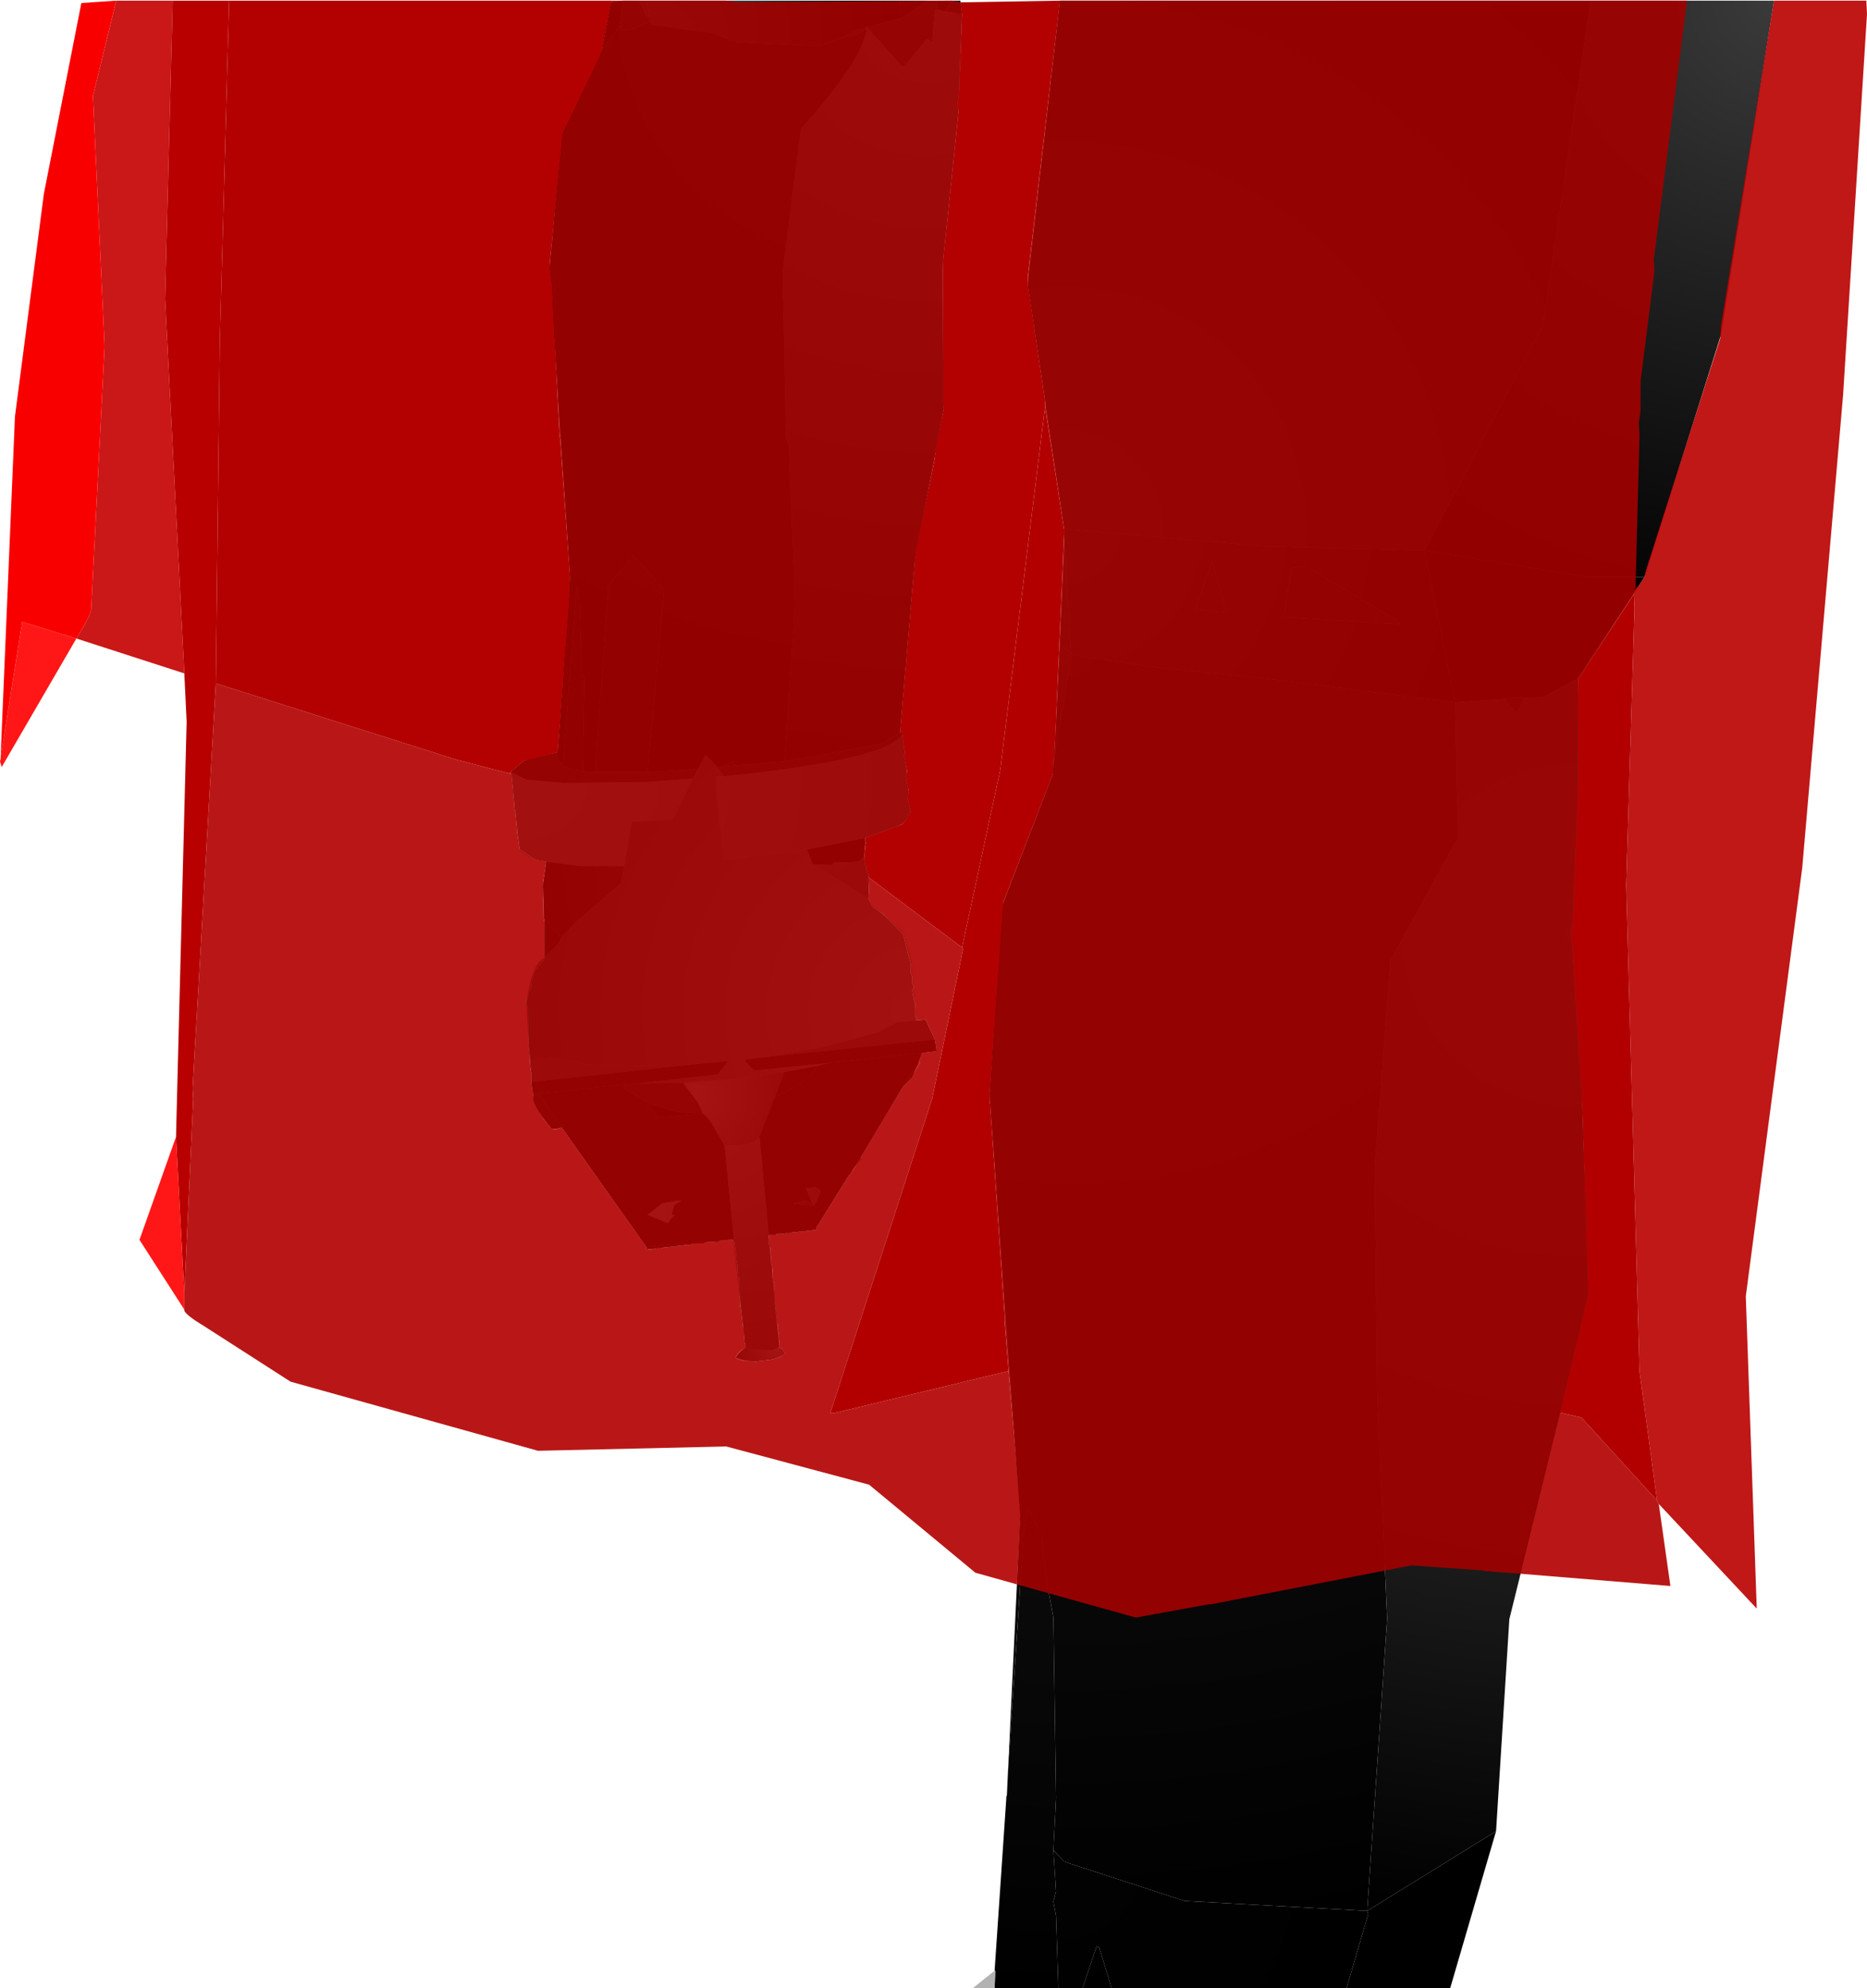 <?xml version="1.0" encoding="UTF-8" standalone="no"?>
<svg xmlns:xlink="http://www.w3.org/1999/xlink" height="299.2px" width="281.1px" xmlns="http://www.w3.org/2000/svg">
  <g transform="matrix(1.0, 0.0, 0.0, 1.0, 354.5, 300.1)">
    <path d="M-213.4 -300.0 L-213.25 -298.65 -213.65 -298.65 -213.75 -298.15 -214.15 -293.75 -214.9 -294.25 -215.15 -294.0 -218.25 -290.25 -218.75 -290.15 -224.0 -296.0 -218.75 -297.4 -215.4 -299.65 -214.75 -300.0 -213.4 -300.0 M-224.15 -295.9 L-224.0 -295.75 -225.5 -294.9 -227.65 -294.5 -225.5 -295.65 -224.15 -295.9 M-256.65 -297.4 L-256.65 -296.9 Q-259.5 -295.4 -261.0 -295.5 L-261.15 -296.25 -260.75 -300.0 -258.25 -300.0 -257.0 -297.4 -256.65 -297.4 M-269.75 -185.25 L-267.65 -212.0 -267.25 -209.9 -266.9 -198.5 -266.5 -198.15 -266.75 -184.0 -268.9 -184.5 -269.9 -184.9 -269.75 -185.25 M-264.9 -183.9 L-262.9 -212.0 -259.15 -216.5 -254.5 -211.4 -257.0 -183.9 -264.9 -183.9 M-246.0 -184.65 L-244.0 -185.5 -243.9 -184.9 -246.0 -184.65 M-224.25 -174.0 L-224.4 -171.15 -225.25 -170.4 -229.0 -170.25 -229.15 -169.9 -232.15 -170.0 -233.0 -172.25 -224.25 -174.0" fill="url(#gradient0)" fill-rule="evenodd" stroke="none"/>
    <path d="M-257.15 -300.0 L-256.65 -297.4 -257.0 -297.4 -258.25 -300.0 -257.15 -300.0" fill="url(#gradient1)" fill-rule="evenodd" stroke="none"/>
    <path d="M-224.0 -296.0 L-224.15 -295.9 -225.5 -295.65 -227.65 -294.5 -231.4 -293.15 -243.75 -293.75 -247.25 -295.15 -256.4 -296.4 -256.65 -296.9 -256.65 -297.4 -257.15 -300.0 -219.0 -300.0 -218.75 -297.4 -224.0 -296.0" fill="url(#gradient2)" fill-rule="evenodd" stroke="none"/>
    <path d="M-215.15 -300.0 L-215.4 -299.65 -218.75 -297.4 -219.0 -300.0 -215.15 -300.0" fill="url(#gradient3)" fill-rule="evenodd" stroke="none"/>
    <path d="M-211.15 -300.0 L-212.25 -298.4 -213.25 -298.65 -213.4 -300.0 -211.15 -300.0 M-214.75 -300.0 L-215.4 -299.65 -215.15 -300.0 -214.75 -300.0" fill="url(#gradient4)" fill-rule="evenodd" stroke="none"/>
    <path d="M-212.25 -298.4 L-209.65 -298.0 -210.15 -283.65 -212.65 -259.4 -212.4 -238.5 -216.75 -215.9 -219.0 -189.9 -221.75 -188.15 -236.4 -185.5 -234.75 -209.15 -235.75 -233.25 -236.15 -234.15 -236.65 -259.25 -233.9 -280.75 Q-224.65 -291.0 -224.0 -295.75 L-224.15 -295.9 -224.0 -296.0 -218.75 -290.15 -218.25 -290.25 -215.15 -294.0 -214.9 -294.25 -214.15 -293.75 -213.75 -298.15 -213.65 -298.65 -213.25 -298.65 -212.25 -298.4" fill="url(#gradient5)" fill-rule="evenodd" stroke="none"/>
    <path d="M-212.25 -298.4 L-211.15 -300.0 -209.9 -300.0 -209.65 -298.0 -212.25 -298.4" fill="url(#gradient6)" fill-rule="evenodd" stroke="none"/>
    <path d="M-261.15 -296.25 L-263.9 -292.5 -262.5 -299.75 -260.75 -300.0 -261.15 -296.25" fill="url(#gradient7)" fill-rule="evenodd" stroke="none"/>
    <path d="M-224.0 -295.75 Q-224.65 -291.0 -233.9 -280.75 L-236.65 -259.25 -236.15 -234.15 -235.75 -233.25 -234.75 -209.15 -236.4 -185.5 -243.9 -184.9 -244.0 -185.5 -246.0 -184.65 -246.5 -184.65 -248.25 -186.5 -249.4 -184.4 -257.0 -183.9 -254.5 -211.4 -259.15 -216.5 -262.9 -212.0 -264.9 -183.9 -266.75 -184.0 -266.5 -198.15 -266.9 -198.5 -267.25 -209.9 -267.65 -212.0 -269.75 -185.25 -270.5 -185.5 -270.5 -186.9 -268.65 -213.15 -271.75 -259.65 -269.9 -280.0 -263.9 -292.5 -261.15 -296.25 -261.0 -295.5 Q-259.5 -295.4 -256.65 -296.9 L-256.4 -296.4 -247.25 -295.15 -243.75 -293.75 -231.4 -293.15 -227.65 -294.5 -225.5 -294.9 -224.0 -295.75" fill="url(#gradient8)" fill-rule="evenodd" stroke="none"/>
    <path d="M-194.25 -220.5 L-199.75 -257.25 -194.9 -300.0 -115.0 -300.0 -122.15 -251.25 -140.0 -217.25 -164.5 -217.9 -194.25 -220.5" fill="url(#gradient9)" fill-rule="evenodd" stroke="none"/>
    <path d="M-115.0 -300.0 L-87.4 -300.0 -95.4 -249.65 -106.9 -213.25 -115.4 -213.25 -140.0 -217.25 -122.15 -251.25 -115.0 -300.0" fill="url(#gradient10)" fill-rule="evenodd" stroke="none"/>
    <path d="M-106.9 -213.25 L-116.9 -198.0 -122.25 -195.15 -125.0 -195.0 -125.75 -195.15 -126.5 -195.15 -126.9 -195.0 -128.0 -194.9 -135.4 -194.4 -140.0 -217.25 -115.4 -213.25 -106.9 -213.25" fill="url(#gradient11)" fill-rule="evenodd" stroke="none"/>
    <path d="M-194.25 -219.65 L-194.25 -220.5 -164.5 -217.9 -140.0 -217.25 -135.4 -194.4 -164.0 -198.0 -179.4 -199.5 -193.15 -201.5 -193.25 -201.9 -194.0 -215.25 -194.25 -219.65 M-143.75 -206.15 L-144.15 -206.75 -158.0 -214.9 -160.0 -214.65 -161.25 -207.25 -143.75 -206.15 M-169.75 -207.9 L-172.0 -215.65 -174.5 -208.4 -169.75 -207.9" fill="url(#gradient12)" fill-rule="evenodd" stroke="none"/>
    <path d="M-194.25 -217.4 L-194.25 -219.65 -194.0 -215.25 -194.25 -217.4" fill="url(#gradient13)" fill-rule="evenodd" stroke="none"/>
    <path d="M-194.9 -203.15 L-194.25 -217.4 -194.0 -215.25 -193.25 -201.9 -194.9 -203.15" fill="url(#gradient14)" fill-rule="evenodd" stroke="none"/>
    <path d="M-195.75 -186.25 L-194.9 -203.15 -193.25 -201.9 -193.15 -201.5 -195.75 -186.25" fill="url(#gradient15)" fill-rule="evenodd" stroke="none"/>
    <path d="M-202.75 -33.15 L-200.9 -71.9 -205.5 -135.4 -203.65 -163.65 -196.0 -183.5 -195.9 -185.5 -195.75 -185.9 -195.75 -186.25 -193.15 -201.5 -179.4 -199.5 -164.0 -198.0 -135.4 -194.4 -135.0 -174.0 -145.15 -155.5 -147.5 -124.65 -147.15 -90.25 -145.65 -56.5 -148.65 -12.5 -176.15 -14.0 -194.25 -19.9 -195.9 -21.65 -195.5 -29.5 -195.9 -56.65 -197.15 -63.5 -197.65 -68.75 -199.75 -73.25 -200.4 -69.15 -202.75 -33.15" fill="url(#gradient16)" fill-rule="evenodd" stroke="none"/>
    <path d="M-116.9 -198.0 L-116.9 -179.75 -117.75 -158.65 -116.4 -137.5 -115.25 -105.0 -127.25 -56.4 -129.25 -24.5 -148.65 -12.5 -145.65 -56.5 -147.15 -90.25 -147.5 -124.65 -145.15 -155.5 -135.0 -174.0 -135.4 -194.4 -128.0 -194.9 -126.15 -192.75 -125.0 -195.0 -122.25 -195.15 -116.9 -198.0" fill="url(#gradient17)" fill-rule="evenodd" stroke="none"/>
    <path d="M-187.15 -0.9 L-191.5 -0.9 -189.4 -7.15 -189.0 -7.0 -187.15 -0.9 M-195.15 -0.9 L-204.75 -0.9 -204.65 -3.5 -204.75 -3.5 -203.0 -29.25 -202.9 -29.65 -203.0 -29.65 -202.9 -29.9 -202.75 -33.15 -200.4 -69.15 -199.75 -73.25 -197.65 -68.75 -197.15 -63.5 -195.9 -56.65 -195.5 -29.5 -195.9 -21.65 -195.5 -15.4 -195.9 -13.9 -195.5 -11.75 -195.15 -0.9 M-128.0 -194.9 L-126.9 -195.0 -125.75 -195.15 -125.0 -195.0 -126.15 -192.75 -128.0 -194.9" fill="url(#gradient18)" fill-rule="evenodd" stroke="none"/>
    <path d="M-126.9 -195.0 L-126.5 -195.15 -125.75 -195.15 -126.9 -195.0" fill="url(#gradient19)" fill-rule="evenodd" stroke="none"/>
    <path d="M-143.75 -206.15 L-161.25 -207.25 -160.0 -214.65 -158.0 -214.9 -144.15 -206.75 -143.75 -206.15 M-169.75 -207.9 L-174.5 -208.4 -172.0 -215.65 -169.75 -207.9" fill="url(#gradient20)" fill-rule="evenodd" stroke="none"/>
    <path d="M-129.25 -24.5 L-136.15 -0.9 -151.75 -0.9 -148.5 -12.0 -148.65 -12.5 -129.25 -24.5" fill="url(#gradient21)" fill-rule="evenodd" stroke="none"/>
    <path d="M-236.4 -185.5 L-221.75 -188.15 -219.0 -189.9 -218.5 -189.75 Q-220.5 -185.75 -245.5 -183.25 L-246.5 -184.65 -246.0 -184.65 -243.9 -184.9 -236.4 -185.5 M-270.5 -186.9 L-270.5 -185.5 -269.75 -185.25 -269.9 -184.9 -268.9 -184.5 -266.75 -184.0 -264.9 -183.9 -257.0 -183.9 -249.4 -184.4 -250.15 -182.9 -257.0 -182.4 -269.65 -182.25 -275.25 -182.75 -277.65 -183.9 -275.5 -185.65 -270.5 -186.9" fill="url(#gradient22)" fill-rule="evenodd" stroke="none"/>
    <path d="M-218.5 -189.75 L-217.4 -177.9 Q-217.15 -175.9 -224.25 -174.0 L-233.0 -172.25 -245.5 -170.65 -246.65 -180.9 -246.65 -183.25 -245.5 -183.25 Q-220.5 -185.75 -218.5 -189.75 M-272.25 -170.4 Q-273.75 -170.15 -276.25 -172.0 L-277.65 -183.9 -275.25 -182.75 -269.65 -182.25 -257.0 -182.4 -250.15 -182.9 -253.25 -176.75 -259.4 -176.4 -260.5 -169.75 -267.15 -169.75 -272.25 -170.4" fill="url(#gradient23)" fill-rule="evenodd" stroke="none"/>
    <path d="M-249.4 -184.4 L-248.25 -186.5 -246.5 -184.65 -245.5 -183.25 -246.65 -183.25 -246.65 -180.9 -245.5 -170.65 -233.0 -172.25 -232.15 -170.0 -223.75 -164.9 -223.0 -163.75 -218.5 -159.9 -217.25 -155.75 -216.5 -146.5 -219.4 -146.25 -222.5 -144.65 -231.15 -142.4 -240.25 -140.9 -240.65 -140.9 -241.15 -140.75 -242.0 -140.65 -242.4 -140.5 -241.0 -139.0 -229.5 -140.15 -231.5 -139.65 -236.4 -138.75 -243.25 -137.75 -251.65 -137.15 -258.9 -137.0 -246.4 -138.4 -244.9 -140.4 -247.4 -140.15 -247.9 -140.15 -254.9 -139.65 -265.9 -139.9 -271.25 -140.9 -274.5 -140.5 -274.5 -138.65 -274.9 -142.75 -275.25 -149.25 Q-274.4 -155.15 -272.5 -156.0 L-270.5 -158.0 -270.0 -159.0 -267.75 -161.4 -261.0 -167.15 -260.5 -169.75 -259.4 -176.4 -253.25 -176.75 -250.15 -182.9 -249.4 -184.4" fill="url(#gradient24)" fill-rule="evenodd" stroke="none"/>
    <path d="M-151.75 -0.9 L-187.15 -0.9 -189.0 -7.0 -189.4 -7.15 -191.5 -0.9 -195.15 -0.9 -195.5 -11.75 -195.9 -13.9 -195.5 -15.4 -195.9 -21.65 -194.25 -19.9 -176.15 -14.0 -148.65 -12.5 -148.5 -12.0 -151.75 -0.9 M-203.0 -29.25 L-203.0 -29.65 -202.9 -29.65 -203.0 -29.25" fill="url(#gradient25)" fill-rule="evenodd" stroke="none"/>
    <path d="M-204.75 -0.9 L-208.0 -0.9 -204.75 -3.5 -204.65 -3.5 -204.75 -0.9" fill="url(#gradient26)" fill-rule="evenodd" stroke="none"/>
    <path d="M-224.4 -171.15 L-223.65 -168.0 -223.75 -164.9 -232.15 -170.0 -229.15 -169.9 -229.0 -170.25 -225.25 -170.4 -224.4 -171.15 M-272.5 -161.25 L-272.75 -166.75 -272.25 -170.4 -267.15 -169.75 -260.5 -169.75 -261.0 -167.15 -267.75 -161.4 -270.0 -159.0 -272.15 -161.4 -272.5 -161.25" fill="url(#gradient27)" fill-rule="evenodd" stroke="none"/>
    <path d="M-272.5 -156.0 L-272.5 -161.25 -272.15 -161.4 -270.0 -159.0 -270.5 -158.0 -272.5 -156.0 M-236.4 -138.75 L-231.5 -139.65 Q-231.5 -139.0 -234.4 -136.75 L-237.9 -134.9 -236.4 -138.75 M-258.9 -137.0 L-251.65 -137.15 -249.4 -134.15 -248.65 -132.5 -252.5 -132.75 -256.0 -133.75 -257.0 -134.15 -260.5 -136.25 -260.4 -136.9 -258.9 -137.0" fill="url(#gradient28)" fill-rule="evenodd" stroke="none"/>
    <path d="M-216.5 -146.5 L-215.15 -146.65 -213.75 -143.65 -240.25 -140.9 -231.15 -142.4 -222.5 -144.65 -219.4 -146.25 -216.5 -146.5 M-274.5 -137.25 L-274.5 -138.65 -274.5 -140.5 -271.25 -140.9 -265.9 -139.9 -254.9 -139.65 -247.9 -140.15 -274.5 -137.25" fill="url(#gradient29)" fill-rule="evenodd" stroke="none"/>
    <path d="M-213.75 -143.65 L-213.5 -141.9 -215.65 -141.65 -229.5 -140.15 -241.0 -139.0 -242.4 -140.5 -242.0 -140.65 -241.15 -140.75 -240.65 -140.9 -240.25 -140.9 -213.75 -143.65 M-274.25 -135.5 L-274.5 -137.25 -247.9 -140.15 -247.4 -140.15 -244.9 -140.4 -246.4 -138.4 -258.9 -137.0 -260.4 -136.9 -273.4 -135.5 -274.25 -135.5" fill="url(#gradient30)" fill-rule="evenodd" stroke="none"/>
    <path d="M-236.4 -138.75 L-237.9 -134.9 -240.15 -129.0 -240.9 -128.25 -242.5 -127.75 -245.4 -127.65 -247.65 -131.5 -248.65 -132.5 -249.4 -134.15 -251.65 -137.15 -243.25 -137.75 -236.4 -138.75" fill="url(#gradient31)" fill-rule="evenodd" stroke="none"/>
    <path d="M-215.65 -141.65 L-216.15 -140.4 -218.65 -136.4 -224.75 -126.25 -226.0 -124.25 -226.5 -123.4 -226.75 -123.15 -231.65 -115.25 -238.75 -114.25 -240.15 -129.0 -237.9 -134.9 -234.4 -136.75 Q-231.5 -139.0 -231.5 -139.65 L-229.5 -140.15 -215.65 -141.65 M-257.15 -112.4 L-269.9 -130.4 -273.4 -135.5 -260.4 -136.9 -260.5 -136.25 -257.0 -134.15 -257.15 -133.9 -255.9 -132.75 -255.5 -131.9 -248.65 -132.5 -247.65 -131.5 -245.4 -127.65 -244.0 -113.65 -257.15 -112.4 M-231.9 -118.65 L-230.9 -120.9 -231.75 -121.4 -233.15 -121.25 -232.15 -118.9 -233.25 -119.4 -235.15 -118.9 -231.9 -118.65 M-253.4 -117.25 L-253.0 -118.75 -251.9 -119.4 -252.5 -119.4 -254.75 -119.0 -257.0 -117.25 -253.9 -116.0 -253.65 -116.5 -252.9 -117.25 -253.4 -117.25" fill="url(#gradient32)" fill-rule="evenodd" stroke="none"/>
    <path d="M-269.9 -130.4 L-271.4 -130.15 Q-274.75 -134.15 -274.15 -135.25 L-274.25 -135.5 -273.4 -135.5 -269.9 -130.4" fill="url(#gradient33)" fill-rule="evenodd" stroke="none"/>
    <path d="M-216.15 -140.4 L-217.15 -138.0 -218.65 -136.4 -216.15 -140.4" fill="url(#gradient34)" fill-rule="evenodd" stroke="none"/>
    <path d="M-224.75 -126.25 L-224.9 -125.5 -226.0 -124.25 -224.75 -126.25 M-232.15 -118.9 L-233.15 -121.25 -231.75 -121.4 -230.9 -120.9 -231.9 -118.65 -232.15 -118.9 M-253.65 -116.5 L-253.9 -116.0 -257.0 -117.25 -254.75 -119.0 -252.5 -119.4 -251.9 -119.4 -253.0 -118.75 -253.4 -117.25 -253.65 -116.5" fill="url(#gradient35)" fill-rule="evenodd" stroke="none"/>
    <path d="M-257.15 -133.9 L-257.0 -134.15 -256.0 -133.75 -257.15 -133.9" fill="url(#gradient36)" fill-rule="evenodd" stroke="none"/>
    <path d="M-257.15 -133.9 L-256.0 -133.75 -252.5 -132.75 -248.65 -132.5 -255.5 -131.9 -255.9 -132.75 -257.15 -133.9" fill="url(#gradient37)" fill-rule="evenodd" stroke="none"/>
    <path d="M-238.75 -114.15 L-237.15 -97.4 -238.25 -96.9 Q-242.0 -96.9 -242.25 -97.4 L-244.15 -113.5 -244.0 -113.65 -245.4 -127.65 -242.5 -127.75 -240.9 -128.25 -240.15 -129.0 -238.75 -114.25 -238.75 -114.15" fill="url(#gradient38)" fill-rule="evenodd" stroke="none"/>
    <path d="M-231.65 -115.25 L-231.5 -115.0 -232.0 -115.0 -232.5 -114.9 -233.0 -114.9 -233.5 -114.75 -234.15 -114.75 -234.65 -114.65 -235.15 -114.65 -235.65 -114.5 -236.25 -114.5 -236.75 -114.4 -237.5 -114.4 -237.75 -114.25 -238.5 -114.25 -238.75 -114.25 -231.65 -115.25 M-244.15 -113.5 L-244.9 -113.5 -245.15 -113.4 -246.0 -113.4 -246.25 -113.25 -248.15 -113.15 -248.5 -113.0 -250.25 -112.9 -250.65 -112.75 -251.4 -112.75 -251.75 -112.65 -252.4 -112.65 -252.75 -112.5 -253.4 -112.5 -254.0 -112.4 -254.5 -112.4 -255.0 -112.25 -255.5 -112.25 -256.15 -112.15 -257.15 -112.15 -257.15 -112.4 -244.0 -113.65 -244.15 -113.5" fill="url(#gradient39)" fill-rule="evenodd" stroke="none"/>
    <path d="M-231.9 -118.65 L-235.15 -118.9 -233.25 -119.4 -232.15 -118.9 -231.9 -118.65 M-253.65 -116.5 L-253.4 -117.25 -252.9 -117.25 -253.65 -116.5" fill="url(#gradient40)" fill-rule="evenodd" stroke="none"/>
    <path d="M-238.5 -114.25 L-238.75 -114.15 -238.75 -114.25 -238.5 -114.25" fill="url(#gradient41)" fill-rule="evenodd" stroke="none"/>
    <path d="M-237.15 -97.4 L-236.4 -97.0 -236.25 -96.25 -238.0 -95.5 -241.15 -95.15 -243.75 -95.75 -242.25 -97.4 Q-242.0 -96.9 -238.25 -96.9 L-237.15 -97.4" fill="url(#gradient42)" fill-rule="evenodd" stroke="none"/>
    <path d="M-326.75 -198.75 L-343.0 -204.0 Q-340.65 -207.75 -340.75 -208.65 L-338.75 -248.0 -340.5 -285.65 -337.0 -300.0 -328.5 -300.0 -329.65 -255.15 -326.75 -198.75" fill="#c40000" fill-opacity="0.91" fill-rule="evenodd" stroke="none"/>
    <path d="M-328.0 -129.0 L-326.4 -191.5 -326.75 -198.75 -329.65 -255.15 -328.5 -300.0 -320.0 -300.0 -321.4 -248.75 -322.0 -197.25 -325.5 -136.25 -325.4 -134.75 -326.75 -105.4 -328.0 -129.0" fill="#b80000" fill-rule="evenodd" stroke="none"/>
    <path d="M-354.4 -186.25 L-352.25 -237.4 -347.9 -270.9 -342.25 -299.65 -337.0 -300.0 -340.5 -285.65 -338.75 -248.0 -340.75 -208.65 Q-340.65 -207.75 -343.0 -204.0 L-351.15 -206.5 -354.4 -186.25" fill="#f90000" fill-rule="evenodd" stroke="none"/>
    <path d="M-326.75 -103.0 L-333.5 -113.5 -328.0 -129.0 -326.75 -105.4 -326.75 -103.0 M-343.0 -204.0 L-354.25 -184.65 -354.5 -185.5 -354.4 -185.9 -354.4 -186.25 -351.15 -206.5 -343.0 -204.0" fill="#ff0000" fill-opacity="0.91" fill-rule="evenodd" stroke="none"/>
    <path d="M-320.0 -300.0 L-262.4 -300.0 -263.9 -292.4 -264.25 -291.4 -269.75 -280.0 -271.75 -260.15 -271.4 -257.4 -270.25 -234.65 -270.15 -234.0 -268.65 -213.0 -268.65 -211.15 -270.5 -186.9 -275.0 -185.65 -275.5 -185.65 -277.65 -183.9 -277.65 -183.65 -285.75 -185.75 -322.0 -197.25 -321.4 -248.75 -320.0 -300.0 M-209.9 -299.75 L-194.9 -300.0 -199.75 -258.5 -199.75 -257.5 -197.15 -239.75 -197.15 -238.9 -203.9 -184.25 -209.65 -157.5 -223.65 -168.0 -224.25 -170.15 -224.4 -171.0 -224.15 -173.25 -224.25 -174.0 -218.75 -176.0 -218.25 -176.5 -217.4 -177.9 -217.9 -180.25 -217.65 -180.9 -218.15 -183.25 -217.9 -183.9 -218.25 -185.75 -218.4 -186.25 -218.25 -186.65 -218.65 -189.5 -218.65 -189.75 -219.0 -189.9 -216.65 -217.25 -213.75 -231.15 -213.9 -231.5 -213.65 -231.75 -213.75 -232.15 -212.4 -238.5 -212.5 -239.25 -212.5 -261.0 -210.15 -283.65 -210.4 -283.9 -210.15 -285.65 -209.65 -298.0 -209.9 -299.75" fill="#b30000" fill-rule="evenodd" stroke="none"/>
    <path d="M-125.65 -63.25 L-131.0 -63.65 -131.25 -63.75 -142.0 -64.5 -172.15 -58.65 -172.5 -58.65 -183.5 -56.65 -201.4 -61.65 -200.9 -71.4 -200.75 -71.9 -202.65 -93.75 -203.25 -101.4 -203.25 -102.25 -205.4 -133.75 -205.4 -133.9 -205.5 -134.25 -205.5 -135.15 -203.5 -163.0 -203.5 -164.15 -196.0 -183.5 -195.9 -184.0 -195.9 -185.5 -195.75 -185.9 -194.25 -220.25 -197.15 -238.9 -197.15 -239.75 -199.75 -257.5 -199.75 -258.5 -194.9 -300.0 -100.5 -300.0 -105.5 -261.0 -105.4 -259.25 -107.5 -242.65 -107.5 -238.25 -107.75 -236.5 -107.65 -234.65 -108.25 -211.75 -108.5 -211.25 -108.5 -210.65 -116.9 -198.0 -117.0 -179.4 -117.75 -160.9 -118.0 -160.15 -117.9 -160.0 -118.0 -159.65 -117.9 -159.5 -116.25 -132.75 -115.4 -105.4 -119.65 -87.5 -125.65 -63.25 M-262.4 -300.0 L-245.25 -300.0 -243.15 -299.75 -211.15 -300.0 -209.9 -299.75 -209.65 -298.0 -210.15 -285.65 -210.4 -283.9 -210.15 -283.65 -212.5 -261.0 -212.5 -239.25 -212.4 -238.5 -213.75 -232.15 -213.65 -231.75 -213.9 -231.5 -213.75 -231.15 -216.65 -217.25 -219.0 -189.9 -218.65 -189.75 -218.65 -189.5 -218.25 -186.65 -218.4 -186.25 -218.25 -185.75 -217.9 -183.9 -218.15 -183.25 -217.65 -180.9 -217.9 -180.25 -217.4 -177.9 -218.25 -176.5 -218.75 -176.0 -224.25 -174.0 -224.15 -173.25 -224.4 -171.0 -224.25 -170.15 -223.65 -168.0 -223.9 -167.5 -223.65 -167.15 -223.75 -164.9 -223.15 -163.65 -221.5 -162.5 -218.65 -159.65 -218.5 -159.4 -218.15 -158.0 -217.4 -155.15 -217.4 -153.65 -217.15 -153.15 -217.15 -152.15 -216.9 -151.5 -217.15 -151.0 -216.9 -149.65 -216.65 -148.9 -216.75 -148.5 -216.75 -147.25 -216.5 -146.9 -216.65 -146.5 -215.15 -146.65 -213.75 -143.65 -213.5 -141.9 -215.65 -141.65 -216.15 -140.4 -216.0 -140.15 -217.5 -137.65 -218.65 -136.4 -224.9 -126.15 -224.75 -126.0 -226.5 -123.4 -226.75 -123.15 -231.65 -115.25 -231.5 -115.0 -232.0 -115.0 -232.5 -114.9 -233.0 -114.9 -233.5 -114.75 -234.15 -114.75 -234.65 -114.65 -235.15 -114.65 -235.65 -114.5 -236.25 -114.5 -236.75 -114.4 -237.5 -114.4 -237.75 -114.25 -238.75 -114.25 -238.75 -113.0 -238.65 -112.4 -238.5 -112.25 -238.5 -111.25 -238.4 -111.0 -238.4 -109.9 -238.25 -109.65 -238.15 -108.4 -238.25 -107.25 -238.0 -107.25 -238.0 -105.9 -237.9 -105.9 -237.9 -104.4 -237.75 -103.25 -237.75 -102.9 -237.65 -102.0 -237.65 -101.5 -237.5 -100.9 -237.4 -100.75 -237.4 -99.75 -237.25 -99.5 -237.25 -98.5 -237.15 -98.25 -237.15 -97.25 -237.0 -97.25 -236.75 -97.15 -236.25 -96.4 -237.0 -95.9 -238.15 -95.5 -241.15 -95.15 -241.25 -95.25 -242.4 -95.25 -243.25 -95.5 -243.75 -95.75 -243.65 -96.0 -243.5 -96.25 -243.15 -96.65 -243.0 -96.75 -242.9 -96.9 -242.25 -97.25 -242.25 -97.65 -242.4 -98.0 -242.4 -98.5 -242.5 -99.25 -242.5 -100.15 -242.65 -100.5 -242.9 -102.9 -242.9 -103.0 -243.0 -103.4 -243.0 -104.25 -243.15 -105.0 -243.25 -107.9 -243.4 -108.0 -243.5 -109.9 -243.65 -110.5 -243.65 -111.4 -243.75 -111.75 -243.9 -112.9 -243.9 -113.0 -244.15 -113.5 -244.9 -113.5 -245.15 -113.4 -246.0 -113.4 -246.25 -113.25 -248.15 -113.15 -248.5 -113.0 -249.4 -113.0 -249.4 -112.9 -250.25 -112.9 -250.65 -112.75 -251.4 -112.75 -251.75 -112.65 -252.4 -112.65 -252.75 -112.5 -253.4 -112.5 -254.0 -112.4 -254.5 -112.4 -255.0 -112.25 -255.5 -112.25 -256.15 -112.15 -256.65 -112.0 -257.15 -112.15 -257.15 -112.4 -269.9 -130.4 -270.75 -130.15 -271.4 -130.15 -272.65 -131.65 -274.0 -134.0 -274.15 -135.25 -274.25 -135.5 -274.5 -137.25 -274.5 -138.65 -274.65 -139.25 -274.75 -141.65 -274.9 -142.75 -275.0 -148.25 -275.25 -149.25 -274.9 -150.65 -274.5 -151.5 -274.5 -152.0 -274.0 -153.9 -272.65 -155.65 -272.5 -156.0 -272.5 -161.25 -272.65 -161.9 -272.75 -167.25 -272.25 -170.4 -273.65 -170.65 -274.0 -170.75 -276.25 -172.25 -276.65 -174.9 -276.65 -175.15 -276.9 -177.9 -277.0 -178.15 -277.25 -180.9 -277.25 -181.15 -277.5 -183.5 -277.65 -183.65 -277.65 -183.9 -275.5 -185.65 -275.0 -185.65 -270.5 -186.9 -268.65 -211.15 -268.65 -213.0 -270.15 -234.0 -270.25 -234.65 -271.4 -257.4 -271.75 -260.15 -269.75 -280.0 -264.25 -291.4 -263.9 -292.4 -262.4 -300.0" fill="#a10000" fill-opacity="0.91" fill-rule="evenodd" stroke="none"/>
    <path d="M-104.75 -73.75 L-103.0 -61.4 -125.65 -63.25 -119.65 -87.5 -116.4 -86.75 -105.0 -74.25 -104.75 -73.75 M-201.4 -61.65 L-207.65 -63.4 -223.65 -76.65 -245.15 -82.4 -273.5 -81.75 -310.75 -92.15 -323.75 -100.5 Q-326.9 -102.4 -326.75 -103.0 L-326.75 -105.4 -325.4 -134.75 -325.5 -136.25 -322.0 -197.25 -285.75 -185.75 -277.65 -183.65 -277.5 -183.5 -277.25 -181.15 -277.25 -180.9 -277.0 -178.15 -276.9 -177.9 -276.65 -175.15 -276.65 -174.9 -276.25 -172.25 -274.0 -170.75 -273.65 -170.65 -272.25 -170.4 -272.75 -167.25 -272.65 -161.9 -272.5 -161.25 -272.5 -156.0 -272.65 -155.65 -274.0 -153.9 -274.5 -152.0 -274.5 -151.5 -274.9 -150.65 -275.25 -149.25 -275.0 -148.25 -274.9 -142.75 -274.75 -141.65 -274.65 -139.25 -274.5 -138.65 -274.5 -137.25 -274.25 -135.5 -274.15 -135.25 -274.0 -134.0 -272.65 -131.65 -271.4 -130.15 -270.75 -130.15 -269.9 -130.4 -257.15 -112.4 -257.15 -112.15 -256.65 -112.0 -256.15 -112.15 -255.5 -112.25 -255.0 -112.25 -254.5 -112.4 -254.0 -112.4 -253.4 -112.5 -252.75 -112.5 -252.4 -112.65 -251.75 -112.65 -251.4 -112.75 -250.65 -112.75 -250.25 -112.9 -249.4 -112.9 -249.4 -113.0 -248.5 -113.0 -248.15 -113.15 -246.25 -113.25 -246.0 -113.4 -245.15 -113.4 -244.9 -113.5 -244.15 -113.5 -243.9 -113.0 -243.9 -112.9 -243.75 -111.75 -243.65 -111.4 -243.65 -110.5 -243.5 -109.9 -243.4 -108.0 -243.25 -107.9 -243.15 -105.0 -243.0 -104.25 -243.0 -103.4 -242.9 -103.0 -242.9 -102.9 -242.65 -100.5 -242.5 -100.15 -242.5 -99.25 -242.4 -98.5 -242.4 -98.0 -242.25 -97.65 -242.25 -97.25 -242.9 -96.9 -243.0 -96.75 -243.15 -96.65 -243.5 -96.25 -243.65 -96.0 -243.75 -95.75 -243.25 -95.5 -242.4 -95.25 -241.25 -95.25 -241.15 -95.15 -238.15 -95.5 -237.0 -95.9 -236.25 -96.4 -236.75 -97.15 -237.0 -97.25 -237.15 -97.25 -237.15 -98.25 -237.25 -98.5 -237.25 -99.5 -237.4 -99.75 -237.4 -100.75 -237.5 -100.9 -237.65 -101.5 -237.65 -102.0 -237.75 -102.9 -237.75 -103.25 -237.9 -104.4 -237.9 -105.9 -238.0 -105.9 -238.0 -107.25 -238.25 -107.25 -238.15 -108.4 -238.25 -109.65 -238.4 -109.9 -238.4 -111.0 -238.5 -111.25 -238.5 -112.25 -238.65 -112.4 -238.75 -113.0 -238.75 -114.25 -237.75 -114.25 -237.5 -114.4 -236.75 -114.4 -236.25 -114.5 -235.65 -114.5 -235.15 -114.65 -234.65 -114.65 -234.15 -114.75 -233.5 -114.75 -233.0 -114.9 -232.5 -114.9 -232.0 -115.0 -231.5 -115.0 -231.65 -115.25 -226.75 -123.15 -226.5 -123.4 -224.75 -126.0 -224.9 -126.15 -218.65 -136.4 -217.5 -137.65 -216.0 -140.15 -216.15 -140.4 -215.65 -141.65 -213.5 -141.9 -213.75 -143.65 -215.15 -146.65 -216.65 -146.5 -216.5 -146.9 -216.75 -147.25 -216.75 -148.5 -216.65 -148.9 -216.9 -149.65 -217.15 -151.0 -216.9 -151.5 -217.15 -152.15 -217.15 -153.15 -217.4 -153.65 -217.4 -155.15 -218.15 -158.0 -218.5 -159.4 -218.65 -159.65 -221.5 -162.5 -223.15 -163.65 -223.75 -164.9 -223.65 -167.15 -223.9 -167.5 -223.65 -168.0 -209.65 -157.5 -209.5 -157.25 -214.15 -134.75 -229.5 -87.4 -229.0 -87.4 -202.65 -93.75 -200.75 -71.9 -200.9 -71.4 -201.4 -61.65" fill="#b20000" fill-opacity="0.91" fill-rule="evenodd" stroke="none"/>
    <path d="M-108.5 -211.25 L-107.75 -212.0 -106.9 -213.25 -106.65 -214.4 -95.5 -249.15 -95.4 -251.0 -87.4 -300.0 -73.5 -300.0 -73.4 -298.0 -77.0 -240.65 -83.15 -169.5 -91.65 -105.0 -90.0 -58.0 -104.75 -73.75 -105.0 -74.25 -107.65 -93.75 -109.65 -166.9 -108.4 -208.65 -108.5 -210.65 -108.5 -211.25" fill="#ba0000" fill-opacity="0.91" fill-rule="evenodd" stroke="none"/>
    <path d="M-108.5 -210.65 L-108.4 -208.65 -109.65 -166.9 -107.65 -93.75 -105.0 -74.25 -116.4 -86.75 -119.65 -87.5 -115.4 -105.4 -116.25 -132.75 -117.9 -159.5 -118.0 -159.65 -117.9 -160.0 -118.0 -160.15 -117.75 -160.9 -117.0 -179.4 -116.9 -198.0 -108.5 -210.65 M-209.65 -157.5 L-203.9 -184.25 -197.15 -238.9 -194.25 -220.25 -195.75 -185.9 -195.9 -185.5 -195.9 -184.0 -196.0 -183.5 -203.5 -164.15 -203.5 -163.0 -205.5 -135.15 -205.5 -134.25 -205.4 -133.9 -205.4 -133.75 -203.25 -102.25 -203.25 -101.4 -202.65 -93.75 -229.0 -87.4 -229.5 -87.4 -214.15 -134.75 -209.5 -157.25 -209.65 -157.5" fill="#b20000" fill-rule="evenodd" stroke="none"/>
  </g>
  <defs>
    <radialGradient cx="0" cy="0" gradientTransform="matrix(0.172, 0.0, 0.0, 0.172, -217.75, -300.0)" gradientUnits="userSpaceOnUse" id="gradient0" r="819.2" spreadMethod="pad">
      <stop offset="0.0" stop-color="#2c2c2c"/>
      <stop offset="1.0" stop-color="#040404"/>
    </radialGradient>
    <radialGradient cx="0" cy="0" gradientTransform="matrix(0.007, 0.0, 0.0, 0.007, -255.8, -294.5)" gradientUnits="userSpaceOnUse" id="gradient1" r="819.2" spreadMethod="pad">
      <stop offset="0.0" stop-color="#565656"/>
      <stop offset="1.0" stop-color="#515151"/>
    </radialGradient>
    <radialGradient cx="0" cy="0" gradientTransform="matrix(0.045, 0.0, 0.0, 0.045, -255.8, -294.5)" gradientUnits="userSpaceOnUse" id="gradient2" r="819.2" spreadMethod="pad">
      <stop offset="0.0" stop-color="#565656"/>
      <stop offset="1.0" stop-color="#000000"/>
    </radialGradient>
    <radialGradient cx="0" cy="0" gradientTransform="matrix(0.007, 0.0, 0.0, 0.007, -218.75, -295.9)" gradientUnits="userSpaceOnUse" id="gradient3" r="819.2" spreadMethod="pad">
      <stop offset="0.0" stop-color="#000000"/>
      <stop offset="1.0" stop-color="#000000"/>
    </radialGradient>
    <radialGradient cx="0" cy="0" gradientTransform="matrix(0.011, 0.0, 0.0, 0.011, -218.75, -295.9)" gradientUnits="userSpaceOnUse" id="gradient4" r="819.2" spreadMethod="pad">
      <stop offset="0.0" stop-color="#000000"/>
      <stop offset="1.0" stop-color="#000000"/>
    </radialGradient>
    <radialGradient cx="0" cy="0" gradientTransform="matrix(0.15, 0.0, 0.0, 0.15, -215.15, -298.95)" gradientUnits="userSpaceOnUse" id="gradient5" r="819.2" spreadMethod="pad">
      <stop offset="0.0" stop-color="#808080"/>
      <stop offset="1.0" stop-color="#040404"/>
    </radialGradient>
    <radialGradient cx="0" cy="0" gradientTransform="matrix(0.02, 0.0, 0.0, 0.02, -214.4, -300.0)" gradientUnits="userSpaceOnUse" id="gradient6" r="819.2" spreadMethod="pad">
      <stop offset="0.0" stop-color="#2a2a2a"/>
      <stop offset="1.0" stop-color="#060606"/>
    </radialGradient>
    <radialGradient cx="0" cy="0" gradientTransform="matrix(0.01, 0.0, 0.0, 0.01, -262.4, -300.0)" gradientUnits="userSpaceOnUse" id="gradient7" r="819.2" spreadMethod="pad">
      <stop offset="0.0" stop-color="#020202"/>
      <stop offset="1.0" stop-color="#000000"/>
    </radialGradient>
    <radialGradient cx="0" cy="0" gradientTransform="matrix(0.155, 0.0, 0.0, 0.155, -222.1, -300.0)" gradientUnits="userSpaceOnUse" id="gradient8" r="819.2" spreadMethod="pad">
      <stop offset="0.0" stop-color="#181818"/>
      <stop offset="1.0" stop-color="#000000"/>
    </radialGradient>
    <radialGradient cx="0" cy="0" gradientTransform="matrix(0.137, 0.0, 0.0, 0.137, -194.2, -220.6)" gradientUnits="userSpaceOnUse" id="gradient9" r="819.2" spreadMethod="pad">
      <stop offset="0.0" stop-color="#393939"/>
      <stop offset="1.0" stop-color="#000000"/>
    </radialGradient>
    <radialGradient cx="0" cy="0" gradientTransform="matrix(0.119, 0.0, 0.0, 0.119, -87.5, -300.0)" gradientUnits="userSpaceOnUse" id="gradient10" r="819.2" spreadMethod="pad">
      <stop offset="0.0" stop-color="#3a3a3a"/>
      <stop offset="1.0" stop-color="#000000"/>
    </radialGradient>
    <radialGradient cx="0" cy="0" gradientTransform="matrix(0.035, 0.0, 0.0, 0.035, -122.4, -195.25)" gradientUnits="userSpaceOnUse" id="gradient11" r="819.2" spreadMethod="pad">
      <stop offset="0.0" stop-color="#010101"/>
      <stop offset="1.0" stop-color="#000000"/>
    </radialGradient>
    <radialGradient cx="0" cy="0" gradientTransform="matrix(0.079, 0.0, 0.0, 0.079, -194.2, -220.6)" gradientUnits="userSpaceOnUse" id="gradient12" r="819.2" spreadMethod="pad">
      <stop offset="0.0" stop-color="#393939"/>
      <stop offset="1.0" stop-color="#000000"/>
    </radialGradient>
    <radialGradient cx="0" cy="0" gradientTransform="matrix(0.027, 0.0, 0.0, 0.027, -194.0, -223.45)" gradientUnits="userSpaceOnUse" id="gradient13" r="819.2" spreadMethod="pad">
      <stop offset="0.0" stop-color="#4d4d4d"/>
      <stop offset="1.0" stop-color="#2f2f2f"/>
    </radialGradient>
    <radialGradient cx="0" cy="0" gradientTransform="matrix(0.027, 0.0, 0.0, 0.027, -194.0, -223.45)" gradientUnits="userSpaceOnUse" id="gradient14" r="819.2" spreadMethod="pad">
      <stop offset="0.0" stop-color="#4d4d4d"/>
      <stop offset="1.0" stop-color="#2e2e2e"/>
    </radialGradient>
    <radialGradient cx="0" cy="0" gradientTransform="matrix(0.024, 0.0, 0.0, 0.024, -194.8, -203.4)" gradientUnits="userSpaceOnUse" id="gradient15" r="819.2" spreadMethod="pad">
      <stop offset="0.0" stop-color="#383838"/>
      <stop offset="1.0" stop-color="#121212"/>
    </radialGradient>
    <radialGradient cx="0" cy="0" gradientTransform="matrix(0.237, 0.0, 0.0, 0.237, -193.15, -201.65)" gradientUnits="userSpaceOnUse" id="gradient16" r="819.2" spreadMethod="pad">
      <stop offset="0.0" stop-color="#1c1c1c"/>
      <stop offset="1.0" stop-color="#000000"/>
    </radialGradient>
    <radialGradient cx="0" cy="0" gradientTransform="matrix(0.183, 0.0, 0.0, 0.183, -117.8, -159.4)" gradientUnits="userSpaceOnUse" id="gradient17" r="819.2" spreadMethod="pad">
      <stop offset="0.0" stop-color="#494949"/>
      <stop offset="1.0" stop-color="#000000"/>
    </radialGradient>
    <radialGradient cx="0" cy="0" gradientTransform="matrix(0.243, 0.0, 0.0, 0.243, -186.45, -198.95)" gradientUnits="userSpaceOnUse" id="gradient18" r="819.2" spreadMethod="pad">
      <stop offset="0.0" stop-color="#202020"/>
      <stop offset="1.0" stop-color="#000000"/>
    </radialGradient>
    <radialGradient cx="0" cy="0" gradientTransform="matrix(0.038, 0.0, 0.0, 0.038, -126.0, -195.15)" gradientUnits="userSpaceOnUse" id="gradient19" r="819.2" spreadMethod="pad">
      <stop offset="0.0" stop-color="#000000"/>
      <stop offset="1.0" stop-color="#000000"/>
    </radialGradient>
    <radialGradient cx="0" cy="0" gradientTransform="matrix(0.101, 0.0, 0.0, 0.101, -182.95, -209.4)" gradientUnits="userSpaceOnUse" id="gradient20" r="819.2" spreadMethod="pad">
      <stop offset="0.0" stop-color="#242424"/>
      <stop offset="1.0" stop-color="#000000"/>
    </radialGradient>
    <radialGradient cx="0" cy="0" gradientTransform="matrix(0.028, 0.0, 0.0, 0.028, -148.6, -12.65)" gradientUnits="userSpaceOnUse" id="gradient21" r="819.2" spreadMethod="pad">
      <stop offset="0.0" stop-color="#000000"/>
      <stop offset="1.0" stop-color="#000000"/>
    </radialGradient>
    <radialGradient cx="0" cy="0" gradientTransform="matrix(0.07, 0.0, 0.0, 0.07, -275.4, -185.65)" gradientUnits="userSpaceOnUse" id="gradient22" r="819.2" spreadMethod="pad">
      <stop offset="0.0" stop-color="#212121"/>
      <stop offset="1.0" stop-color="#212121"/>
    </radialGradient>
    <radialGradient cx="0" cy="0" gradientTransform="matrix(0.071, 0.0, 0.0, 0.071, -275.15, -182.9)" gradientUnits="userSpaceOnUse" id="gradient23" r="819.2" spreadMethod="pad">
      <stop offset="0.0" stop-color="#b5b5b5"/>
      <stop offset="1.0" stop-color="#797979"/>
    </radialGradient>
    <radialGradient cx="0" cy="0" gradientTransform="matrix(0.072, 0.0, 0.0, 0.072, -216.7, -147.95)" gradientUnits="userSpaceOnUse" id="gradient24" r="819.2" spreadMethod="pad">
      <stop offset="0.0" stop-color="#bdbdbd"/>
      <stop offset="1.0" stop-color="#555555"/>
    </radialGradient>
    <radialGradient cx="0" cy="0" gradientTransform="matrix(0.057, 0.0, 0.0, 0.057, -194.2, -20.05)" gradientUnits="userSpaceOnUse" id="gradient25" r="819.2" spreadMethod="pad">
      <stop offset="0.0" stop-color="#020202"/>
      <stop offset="1.0" stop-color="#000000"/>
    </radialGradient>
    <radialGradient cx="0" cy="0" gradientTransform="matrix(0.016, 0.0, 0.0, 0.016, -202.5, -5.45)" gradientUnits="userSpaceOnUse" id="gradient26" r="819.2" spreadMethod="pad">
      <stop offset="0.0" stop-color="#b2b2b2"/>
      <stop offset="1.0" stop-color="#b2b2b2"/>
    </radialGradient>
    <radialGradient cx="0" cy="0" gradientTransform="matrix(0.055, 0.0, 0.0, 0.055, -229.2, -171.9)" gradientUnits="userSpaceOnUse" id="gradient27" r="819.2" spreadMethod="pad">
      <stop offset="0.0" stop-color="#7c7c7c"/>
      <stop offset="1.0" stop-color="#111111"/>
    </radialGradient>
    <radialGradient cx="0" cy="0" gradientTransform="matrix(0.045, 0.0, 0.0, 0.045, -256.75, -134.15)" gradientUnits="userSpaceOnUse" id="gradient28" r="819.2" spreadMethod="pad">
      <stop offset="0.0" stop-color="#303030"/>
      <stop offset="1.0" stop-color="#000000"/>
    </radialGradient>
    <radialGradient cx="0" cy="0" gradientTransform="matrix(0.073, 0.0, 0.0, 0.073, -215.25, -146.75)" gradientUnits="userSpaceOnUse" id="gradient29" r="819.2" spreadMethod="pad">
      <stop offset="0.0" stop-color="#717171"/>
      <stop offset="1.0" stop-color="#707070"/>
    </radialGradient>
    <radialGradient cx="0" cy="0" gradientTransform="matrix(0.074, 0.0, 0.0, 0.074, -213.65, -141.9)" gradientUnits="userSpaceOnUse" id="gradient30" r="819.2" spreadMethod="pad">
      <stop offset="0.0" stop-color="#121212"/>
      <stop offset="1.0" stop-color="#121212"/>
    </radialGradient>
    <radialGradient cx="0" cy="0" gradientTransform="matrix(0.019, 0.0, 0.0, 0.019, -249.8, -135.15)" gradientUnits="userSpaceOnUse" id="gradient31" r="819.2" spreadMethod="pad">
      <stop offset="0.0" stop-color="#dedede"/>
      <stop offset="1.0" stop-color="#515151"/>
    </radialGradient>
    <radialGradient cx="0" cy="0" gradientTransform="matrix(0.057, 0.0, 0.0, 0.057, -231.55, -115.4)" gradientUnits="userSpaceOnUse" id="gradient32" r="819.2" spreadMethod="pad">
      <stop offset="0.0" stop-color="#121212"/>
      <stop offset="1.0" stop-color="#121212"/>
    </radialGradient>
    <radialGradient cx="0" cy="0" gradientTransform="matrix(0.02, 0.0, 0.0, 0.02, -258.1, -133.3)" gradientUnits="userSpaceOnUse" id="gradient33" r="819.2" spreadMethod="pad">
      <stop offset="0.0" stop-color="#212121"/>
      <stop offset="1.0" stop-color="#212121"/>
    </radialGradient>
    <radialGradient cx="0" cy="0" gradientTransform="matrix(0.019, 0.0, 0.0, 0.019, -230.4, -138.9)" gradientUnits="userSpaceOnUse" id="gradient34" r="819.2" spreadMethod="pad">
      <stop offset="0.0" stop-color="#212121"/>
      <stop offset="1.0" stop-color="#212121"/>
    </radialGradient>
    <radialGradient cx="0" cy="0" gradientTransform="matrix(0.043, 0.0, 0.0, 0.043, -257.2, -117.5)" gradientUnits="userSpaceOnUse" id="gradient35" r="819.2" spreadMethod="pad">
      <stop offset="0.0" stop-color="#d9d9d9"/>
      <stop offset="1.0" stop-color="#545454"/>
    </radialGradient>
    <radialGradient cx="0" cy="0" gradientTransform="matrix(0.03, 0.0, 0.0, 0.03, -246.8, -152.8)" gradientUnits="userSpaceOnUse" id="gradient36" r="819.2" spreadMethod="pad">
      <stop offset="0.0" stop-color="#000000"/>
      <stop offset="1.0" stop-color="#000000"/>
    </radialGradient>
    <radialGradient cx="0" cy="0" gradientTransform="matrix(0.023, 0.0, 0.0, 0.023, -264.05, -135.75)" gradientUnits="userSpaceOnUse" id="gradient37" r="819.2" spreadMethod="pad">
      <stop offset="0.0" stop-color="#000000"/>
      <stop offset="1.0" stop-color="#000000"/>
    </radialGradient>
    <radialGradient cx="0" cy="0" gradientTransform="matrix(0.041, 0.0, 0.0, 0.041, -245.25, -129.2)" gradientUnits="userSpaceOnUse" id="gradient38" r="819.2" spreadMethod="pad">
      <stop offset="0.0" stop-color="#b3b3b3"/>
      <stop offset="1.0" stop-color="#5c5c5c"/>
    </radialGradient>
    <radialGradient cx="0" cy="0" gradientTransform="matrix(0.031, 0.0, 0.0, 0.031, -231.65, -115.15)" gradientUnits="userSpaceOnUse" id="gradient39" r="819.2" spreadMethod="pad">
      <stop offset="0.0" stop-color="#121212"/>
      <stop offset="1.0" stop-color="#121212"/>
    </radialGradient>
    <radialGradient cx="0" cy="0" gradientTransform="matrix(0.031, 0.0, 0.0, 0.031, -257.2, -117.5)" gradientUnits="userSpaceOnUse" id="gradient40" r="819.2" spreadMethod="pad">
      <stop offset="0.0" stop-color="#d9d9d9"/>
      <stop offset="1.0" stop-color="#353535"/>
    </radialGradient>
    <radialGradient cx="0" cy="0" gradientTransform="matrix(0.031, 0.0, 0.0, 0.031, -231.75, -115.05)" gradientUnits="userSpaceOnUse" id="gradient41" r="819.2" spreadMethod="pad">
      <stop offset="0.0" stop-color="#121212"/>
      <stop offset="1.0" stop-color="#121212"/>
    </radialGradient>
    <radialGradient cx="0" cy="0" gradientTransform="matrix(0.008, 0.0, 0.0, 0.008, -237.5, -97.8)" gradientUnits="userSpaceOnUse" id="gradient42" r="819.2" spreadMethod="pad">
      <stop offset="0.0" stop-color="#e4e4e4"/>
      <stop offset="1.0" stop-color="#444444"/>
    </radialGradient>
  </defs>
</svg>
